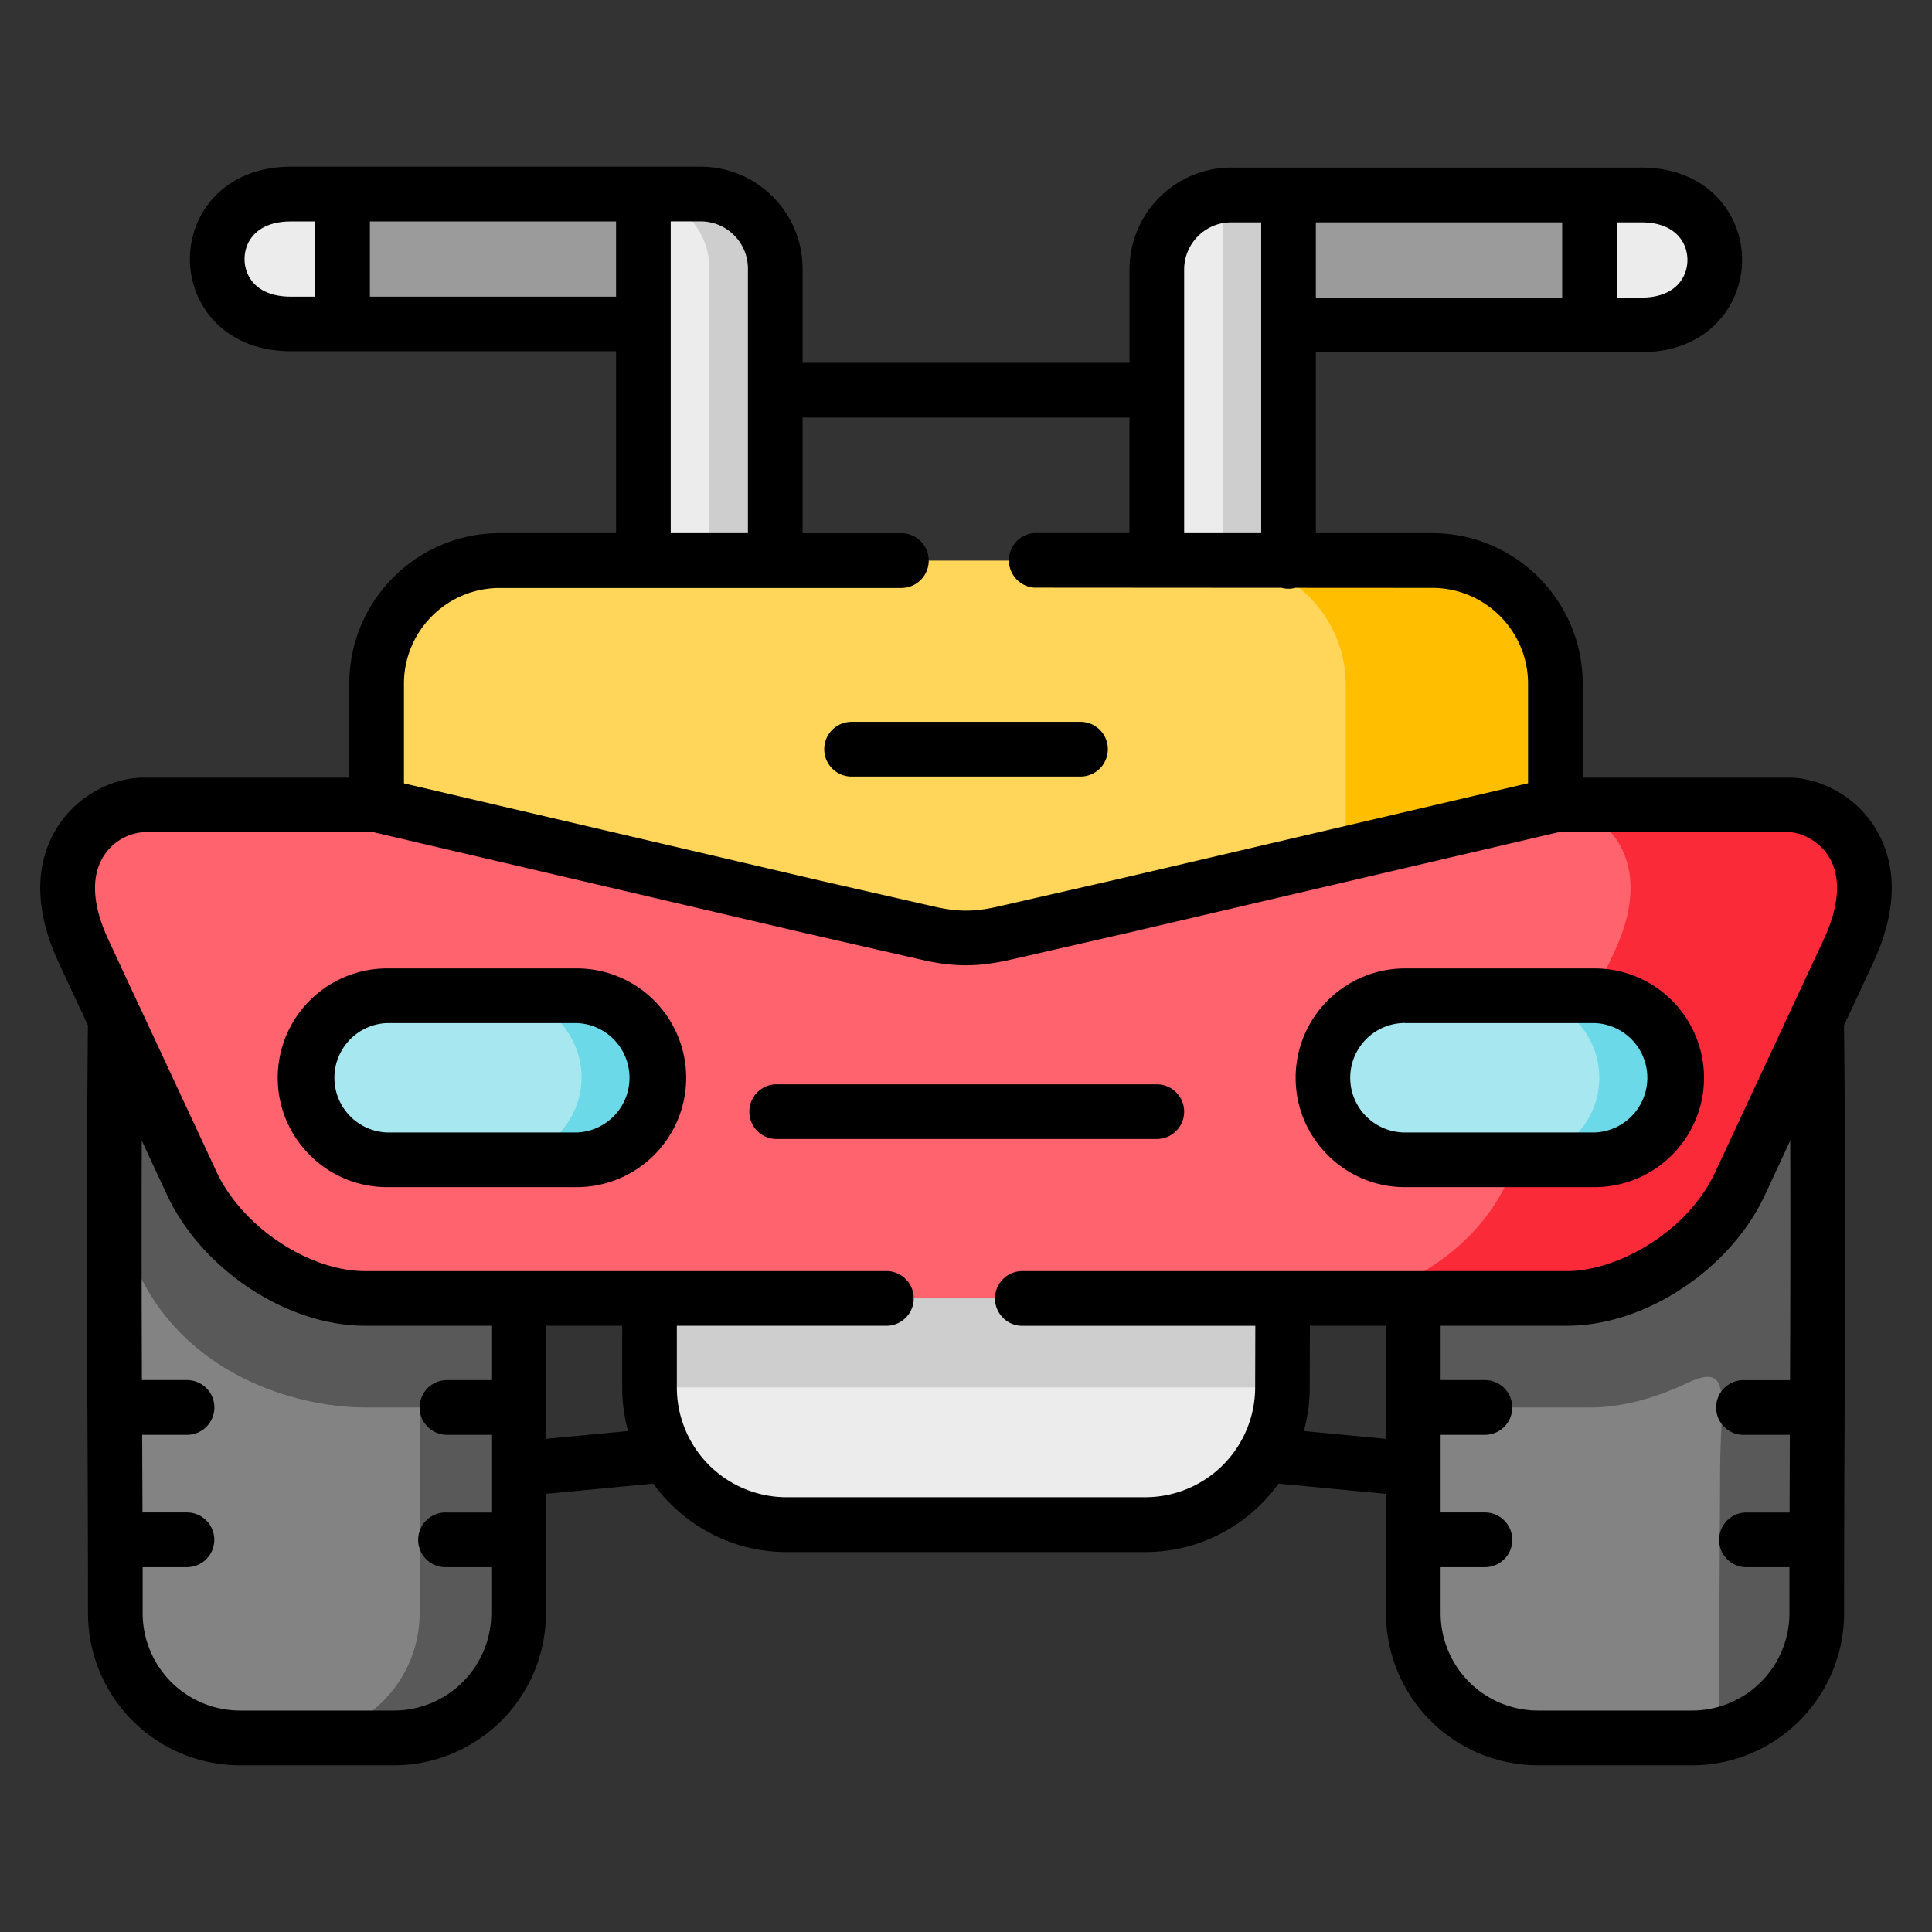 <svg width="24" height="24" fill="none" xmlns="http://www.w3.org/2000/svg">
  <rect width="100%" height="100%" fill="#333333" stroke="none"/>
  <defs/>
  <g fill-rule="evenodd" clip-rule="evenodd">
    <path d="M4.896 21.588c.85 0 1.547-.697 1.547-1.55V16.13h-1.91c-.79 0-1.757-.588-2.149-1.428l-.95-2.04c-.03 2.451 0 4.924 0 7.377 0 .852.696 1.55 1.547 1.55h1.915z" fill="#838383"/>
    <path d="M9.771 18.939h4.458c.936 0 1.7-.767 1.702-1.704l.003-1.105H8.068v1.105a1.708 1.708 0 001.703 1.704z" fill="#ECECEC"/>
    <path d="M11.366 16.13h8.102c.79 0 1.757-.588 2.148-1.428l.951-2.04.394-.844c.584-1.251-.259-1.82-.735-1.82H1.775c-.477 0-1.319.569-.736 1.82l.394.844.95 2.04c.393.84 1.36 1.428 2.15 1.428h6.833z" fill="#FE636E"/>
    <path d="M21.02 21.588c.851 0 1.548-.697 1.548-1.55 0-2.452.028-4.925-.001-7.376l-.951 2.04c-.391.84-1.358 1.428-2.148 1.428h-1.911V20.038c0 .853.696 1.55 1.548 1.55h1.914z" fill="#838383"/>
    <path d="M14.37 6.963h1.637V2.422h-.712a.929.929 0 00-.925.927v3.614zM9.631 6.964V3.337a.929.929 0 00-.926-.925h-.712v4.552h1.638zM4.256 4.025V2.412h-.644c-1.217 0-1.217 1.613 0 1.613h.644zM20.389 4.037c1.216 0 1.217-1.615 0-1.615h-.644v1.615h.644z" fill="#ECECEC"/>
    <path d="M21.616 14.702l.951-2.04.394-.844c.584-1.251-.258-1.82-.735-1.82h-2.904c.477 0 1.318.569.735 1.82l-.257.551h.01c.56 0 1.02.459 1.02 1.02 0 .56-.46 1.018-1.02 1.018h-.961l-.137.295c-.392.84-1.358 1.428-2.148 1.428h2.905c.79 0 1.756-.588 2.147-1.428z" fill="#FB2A39"/>
    <path d="M19.759 17.484c.384 0 .804-.116 1.197-.302.573-.27.415.176.412 1.097-.005 1.158-.01 1.631-.01 2.786 0 .175-.034.346-.097.504a1.555 1.555 0 001.307-1.53c0-1.583.012-3.175.012-4.763 0-.873-.002-1.744-.013-2.614l-.951 2.04c-.391.84-1.358 1.428-2.148 1.428h-1.911v1.354h2.202z" fill="#595959"/>
    <path d="M9.631 6.964V3.337a.929.929 0 00-.926-.925h-.712v.005c.46.054.82.448.82.92v3.627h.818zM16.007 6.963V2.422h-.711c-.049 0-.096.004-.144.011h.037v4.53h.818z" fill="#CECECE"/>
    <path d="M4.256 2.412h3.737v1.613H4.256V2.412z" fill="#9B9B9B"/>
    <path d="M7.166 14.407c.56 0 1.019-.459 1.019-1.019 0-.56-.459-1.019-1.019-1.019H4.81c-.56 0-1.019.46-1.019 1.02s.459 1.018 1.019 1.018h2.357zM17.453 14.407h2.358c.56 0 1.018-.459 1.018-1.019 0-.56-.458-1.019-1.018-1.019h-2.358c-.56 0-1.018.46-1.018 1.02s.458 1.018 1.018 1.018z" fill="#A6E7F0"/>
    <path d="M4.533 17.484h.68v2.555c0 .852-.697 1.55-1.55 1.55h1.233c.85 0 1.547-.698 1.547-1.55v-3.91h-1.91c-.79 0-1.757-.587-2.149-1.427l-.95-2.04c-.005.354-.012.895-.017 1.687.008 2.46 2.014 3.135 3.116 3.135z" fill="#595959"/>
    <path d="M20.829 13.388c0-.56-.459-1.019-1.019-1.019h-.961c.561 0 1.018.46 1.018 1.02s-.457 1.018-1.018 1.018h.961c.56 0 1.019-.459 1.019-1.019zM8.185 13.383a1.02 1.02 0 00-1.018-1.018h-.961c.56 0 1.018.458 1.018 1.018 0 .561-.459 1.019-1.019 1.019h.962c.56 0 1.018-.458 1.018-1.02z" fill="#6BD9E7"/>
    <path d="M16.007 2.422h3.738v1.615h-3.738V2.422z" fill="#9B9B9B"/>
    <path d="M8.068 16.13h7.863v1.105H8.068V16.13z" fill="#CECECE"/>
    <path d="M13.925 11.26l5.397-1.261V8.494c0-.842-.689-1.53-1.53-1.53H6.207c-.84 0-1.528.688-1.528 1.53v1.505l5.397 1.26 1.448.332c.36.083.617.076.943.002l1.458-.333z" fill="#FFD659"/>
    <path d="M19.322 8.494c0-.842-.688-1.53-1.53-1.53h-2.604c.842 0 1.529.7 1.529 1.54v2.104l2.605-.61V8.495z" fill="#FFBF00"/>
  </g>
  <path d="M23.286 10.27c-.269-.422-.726-.61-1.06-.61h-2.565V8.493c0-1.031-.838-1.87-1.869-1.87h-1.446V4.375h4.043c.822 0 1.252-.577 1.252-1.147 0-.57-.43-1.146-1.252-1.146h-5.094c-.697 0-1.264.568-1.264 1.266v1.159H9.97v-1.17c0-.698-.568-1.266-1.266-1.266H3.612c-.823 0-1.253.577-1.253 1.146 0 .57.43 1.146 1.253 1.146h4.041v2.26H6.207c-1.03 0-1.868.839-1.868 1.87V9.66H1.775c-.334 0-.792.19-1.06.611-.204.32-.366.871.016 1.692l.361.774a311.807 311.807 0 00-.006 4.848c.004.806.007 1.639.007 2.455a1.89 1.89 0 001.887 1.889h1.915a1.89 1.89 0 001.887-1.89v-1.482l1.333-.127c.372.514.975.85 1.656.85h4.458c.68 0 1.283-.336 1.654-.85l1.334.127v1.483a1.89 1.89 0 001.889 1.889h1.913a1.89 1.89 0 001.889-1.89c0-.803.003-1.622.006-2.415.006-1.604.012-3.261-.007-4.887l.361-.774c.383-.82.221-1.372.018-1.691zm-3.201-7.508h.304c.423 0 .573.252.573.467 0 .216-.15.468-.573.468h-.304v-.935zm-3.739 0h3.06v.935h-3.06v-.935zm-1.636.587c0-.323.262-.587.585-.587h.372V6.623h-.957V3.348zm-6.378.676V2.75h.372c.324 0 .587.263.587.586v3.287h-.959v-2.6zm-4.416-.34h-.304c-.424 0-.574-.251-.574-.467 0-.215.15-.467.574-.467h.304v.934zm.679 0v-.934h3.058v.934H4.595zm.423 4.809c0-.657.534-1.19 1.19-1.19h4.989a.34.34 0 100-.68H9.97V5.187h4.06v1.435h-1.183a.34.34 0 000 .678l3.072.002a.34.34 0 00.175 0l1.698.001c.656 0 1.19.534 1.19 1.191V9.73l-5.132 1.2-1.458.333c-.291.066-.498.066-.792-.002l-1.447-.33-5.135-1.2V8.494zm1.085 8.65h-.55a.34.34 0 100 .68h.55V18.789h-.55a.34.34 0 100 .679h.55v.571a1.21 1.21 0 01-1.208 1.21H2.98a1.21 1.21 0 01-1.208-1.21v-.571h.55a.34.34 0 100-.68H1.77l-.004-.964h.557a.34.34 0 000-.68h-.56a392.08 392.08 0 01-.002-2.974l.315.676c.432.925 1.488 1.623 2.457 1.623h1.57v.676zm.679.73v-1.405h.947v.766c0 .188.026.37.073.542l-1.02.097zm7.447.725H9.771a1.364 1.364 0 01-1.363-1.364v-.766h2.621a.34.34 0 000-.679H4.533c-.699 0-1.525-.552-1.842-1.231l-.943-2.024a.335.335 0 00-.016-.033l-.385-.827c-.2-.428-.22-.788-.06-1.04a.644.644 0 01.488-.297H4.64L10 11.591l1.448.331c.199.046.375.069.551.069.174 0 .348-.023.544-.067l1.46-.334 5.358-1.252h2.865c.115 0 .35.08.488.297.16.252.139.612-.061 1.04l-.386.827a.318.318 0 00-.015.033l-.944 2.024c-.354.76-1.23 1.231-1.84 1.231H12.7a.34.34 0 000 .68h2.894l-.002.765a1.366 1.366 0 01-1.363 1.364zm1.968-.822a2.04 2.04 0 00.073-.54l.002-.768h.945v1.405l-1.02-.097zm6.04-.632h-.56a.34.34 0 100 .679h.557l-.003.965h-.554a.34.34 0 000 .679h.552v.571a1.21 1.21 0 01-1.21 1.21h-1.913a1.21 1.21 0 01-1.21-1.21v-.571h.55a.34.34 0 000-.68h-.55v-.542-.422h.55a.34.34 0 000-.68h-.55v-.675h1.572c.97 0 2.025-.698 2.456-1.623l.315-.677c.004.996.001 1.994-.002 2.976z" fill="#000"/>
  <path d="M14.71 13.81a.34.34 0 00-.34-.34H9.63a.34.34 0 000 .679h4.74a.34.34 0 00.34-.34zM17.453 14.747h2.357a1.36 1.36 0 001.358-1.359 1.36 1.36 0 00-1.358-1.358h-2.357a1.36 1.36 0 00-1.358 1.358c0 .75.609 1.359 1.358 1.359zm0-2.038h2.357a.68.68 0 010 1.359h-2.357a.68.68 0 010-1.36zM7.166 12.03H4.808a1.36 1.36 0 00-1.358 1.358c0 .75.61 1.359 1.358 1.359h2.358a1.36 1.36 0 001.358-1.359 1.36 1.36 0 00-1.358-1.358zm0 2.038H4.808a.68.68 0 010-1.359h2.358a.68.68 0 010 1.359zM10.579 9.647h2.843a.34.34 0 000-.68h-2.843a.34.34 0 100 .68z" fill="#000"/>
</svg>
